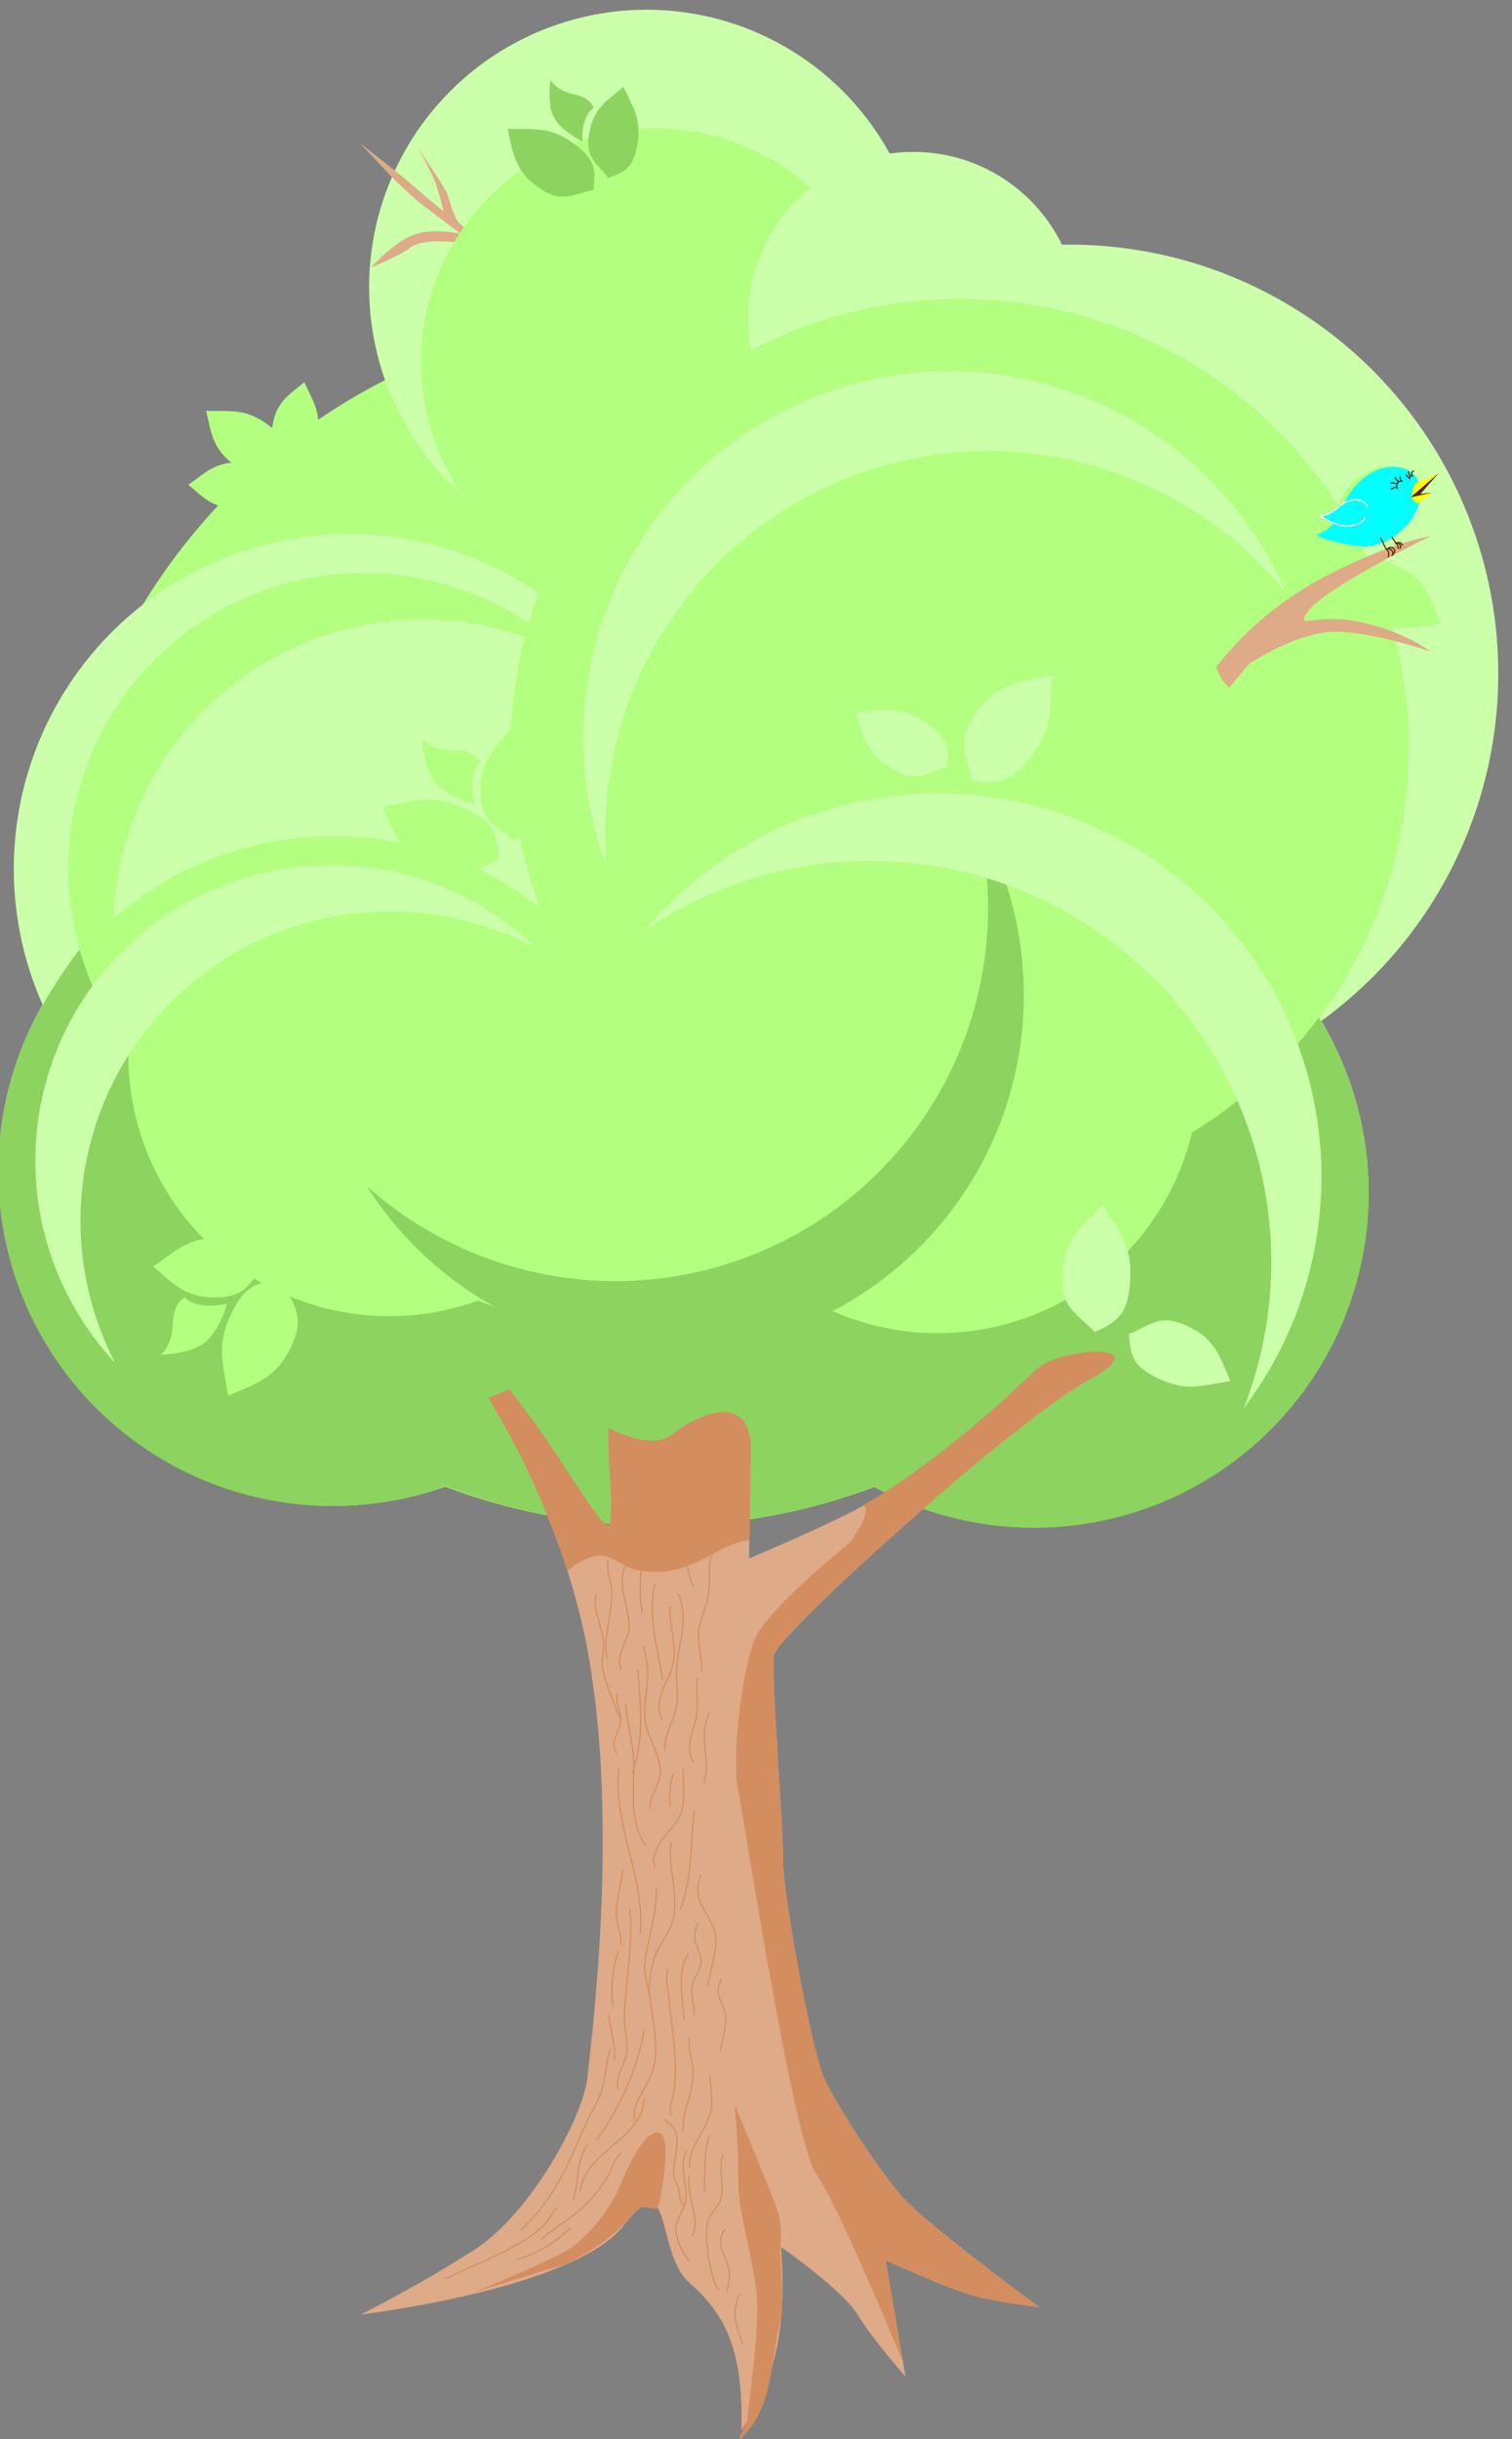 <svg id="svg2" xmlns="http://www.w3.org/2000/svg" viewBox="0 0 351.59 566.93"><rect x="0" y="0" width="351.59" height="566.93" fill="#808080" stroke="none"/><defs><style>.cls-1{fill:#b3ff80;}.cls-2{fill:#cfa;}.cls-3{fill:#deaa87;}.cls-4{fill:#8dd35f;}.cls-5{fill:#d38d5f;}.cls-10,.cls-6{fill:aqua;}.cls-7{fill:#ff0;}.cls-8{fill:#520;}.cls-11,.cls-9{fill:none;stroke-width:0.27px;}.cls-9{stroke:#520;}.cls-10,.cls-11,.cls-9{stroke-linecap:round;stroke-linejoin:round;}.cls-10{stroke:#fff;stroke-width:0.29px;}.cls-11{stroke:#d38d5f;}</style></defs><title>trees</title><g id="g4915"><circle id="path4141" class="cls-1" cx="153.5" cy="213.84" r="140.86"/><circle id="circle4143" class="cls-2" cx="248.67" cy="156.59" r="99.73"/><circle id="circle4145" class="cls-1" cx="240.4" cy="277.19" r="77.85"/><circle id="circle4149" class="cls-2" cx="81.06" cy="201.95" r="77.85"/><circle id="circle4151" class="cls-2" cx="150.35" cy="66.78" r="64.52"/><path id="path4385" class="cls-3" d="M111.68,57.68c-5.34-1.9-13.49-2.26-16.14-.22s-9.15,4.65-9.15,4.65,4.77-5.58,9.64-7.45,11.18-.27,11.18-.27L97.43,47s-5.26-4.59-7.82-7.42-6.12-6.47-6.12-6.47,9.47,7.35,12,9.58,7.71,6.5,7.71,6.5S102,44.39,101,41.82a71.26,71.26,0,0,0-3.86-7.46s6,8.65,6.83,10.71,1,3.78,2.26,6,7.46,5.28,5.44,6.66Z"/><circle id="circle4170" class="cls-1" cx="152.24" cy="84.16" r="54.34"/><circle id="circle4153" class="cls-2" cx="212.38" cy="73.78" r="38.47"/><path id="path4155" class="cls-3" d="M105.57,313s23.77,30.75,31.12,70.94.86,89.44-.06,98.71-13.21,31.82-26.21,40.2-26.5,15.11-26.5,15.11,49.5-5.82,61.11-20.7,7.15,6.26,15.41,13.47c7.76,6.78,12.6,15.16,11.93,34.12,12.53-16.4,9.16-39.68,9.27-42.56,0,0,14.33,10,17.77,15.7s11.16,14.43,11.16,14.43l-4.63-27.08s15.54,7.24,22.1,8.69,13.59,2.22,13.59,2.22-22.11-16.17-30.32-24.08c-5.21-5-15.8-21.26-19.26-28.18s-10.07-44.9-9.94-51.24-2.81-43.23-2.15-48,56-54.53,73.08-63.85-6.67-7.47-11.77-2.77-21.38,20.62-40.45,31.77c-6.59,3.86-26.63,12.34-26.63,12.34l.34-25.11c.19-14.13-12.69-8.24-18.23-3.72-4.87,4-14.89-1.5-14.89-1.5.07,12.71,1.06,14.41.45,21.86S118.35,313.88,105.57,313Z"/><circle id="circle4147" class="cls-1" cx="77.47" cy="272.18" r="77.85"/><path id="circle4272" class="cls-4" d="M198,80.36c-.53.29-1.06.58-1.58.88-2.79,1.67-11.15,6-13.69,7.29l-7.62,3.86A110.1,110.1,0,0,1,260.21,199.5c0,1.83-.14,3.67-.28,5.5a60.8,60.8,0,0,1-71,97.45,108.73,108.73,0,0,1-77.79-.13,60.68,60.68,0,0,1-81.3-57.23c0-10-8.33-5.48-3.6-14.29-3.63,2.12,1.9-18.14-1.67-15.92-5.75,3.7-11.74,13.75-15.19,19.73a77.66,77.66,0,0,0,94.24,110.8,139.08,139.08,0,0,0,99.54.16A77.79,77.79,0,0,0,294,220.87c.17-2.34.29-4.69.35-7A140.86,140.86,0,0,0,198,80.36ZM36.63,168.91l-.68.47.41.27.27-.74Z"/><path id="path4166" class="cls-1" d="M18.46,220.54a68.68,68.68,0,0,0,15.92,28.28,71.9,71.9,0,0,1,98.18-96.17,68.73,68.73,0,0,0-114.1,67.89Z"/><circle id="circle4157" class="cls-1" cx="223.18" cy="173.85" r="104.41"/><path id="path4289" class="cls-4" d="M238,227.79a82.87,82.87,0,0,0-10.81-37.59A86.66,86.66,0,0,1,85.3,275.69,82.83,82.83,0,0,0,238,227.79Z"/><path id="circle4159" class="cls-2" d="M183.65,191.33a89.31,89.31,0,0,0-33.86,25,93.25,93.25,0,0,1,139.41,111,89.13,89.13,0,0,0-105.54-136Z"/><path id="path4164" class="cls-2" d="M10.8,288.43a68.92,68.92,0,0,0,15.93,28.29,71.9,71.9,0,0,1,98.17-96.18A68.73,68.73,0,0,0,10.8,288.43Z"/><path id="path4168" class="cls-2" d="M136.24,161.26a85.17,85.17,0,0,0,4.77,40,89.11,89.11,0,0,1,158.1-63.35,85.17,85.17,0,0,0-162.87,23.4Z"/><path id="path4172" class="cls-1" d="M65.7,297.54c2.23,5.72,5.52,8.06,2,15.48s-8.28,8.63-14.67,11.38c-1.21-7.85-2.79-11.51.7-18.92S60.39,298,65.7,297.54Z"/><path id="path4175" class="cls-1" d="M61.64,294.05C58,298,57.4,301.49,50.22,301.57s-10-3.22-14.58-7.21c5.73-3.95,8-6.6,15.18-6.68S59.28,290,61.64,294.05Z"/><path id="path4177" class="cls-2" d="M225.8,181.29c-1-6.28-3.75-9.39,1.46-16.09s10.31-6.84,17.39-8.17c-.56,8.21.21,12.25-5,18.95s-8.4,6.09-13.86,5.31Z"/><path id="path4179" class="cls-1" d="M42.93,301.57s-2.59,1.2-2.75,6.08c-.18,5.47-2.86,7.26-2.86,7.26s7.07-.21,10.27-2.82c3.55-2.88,5.21-9.08,5.21-9.08S46.09,304.75,42.93,301.57Z"/><path id="path4181" class="cls-2" d="M220.34,178.18c-5,1.4-7.17,4-13.08.45s-6.53-7.59-8.32-13.15c6.65-.38,9.82-1.4,15.73,2.1s5.74,6.13,5.67,10.6Z"/><path id="path4183" class="cls-1" d="M311.88,132.92c5.1-1.71,7.29-4.49,13.63-1.13s7.2,7.6,9.34,13.31c-6.92.73-10.18,2-16.53-1.4S312,137.58,311.88,132.92Z"/><path id="path4185" class="cls-1" d="M313.69,127.91c-1.9-3.92-4.35-5.4-2.29-10.83s5.38-6.56,9.75-8.85c1.29,5.48,2.61,8,.54,13.42s-4.27,5.67-8,6.26Z"/><path id="path4187" class="cls-1" d="M116.11,199.64c-5.68,2.35-8,5.69-15.44,2.35s-8.79-8.1-11.68-14.44c7.83-1.37,11.45-3,18.94.32s7.65,6.47,8.18,11.77Z"/><path id="path4189" class="cls-1" d="M119.51,195.52c-4-3.58-7.52-4.1-7.75-11.27s3-10,6.92-14.72c4.07,5.65,6.76,7.86,7,15S123.48,193.07,119.51,195.52Z"/><path id="path4191" class="cls-1" d="M111.62,177s-1.25-2.57-6.13-2.63c-5.48-.06-7.32-2.71-7.32-2.71s.35,7.06,3,10.21c3,3.49,9.19,5,9.19,5S108.51,180.19,111.62,177Z"/><path id="path4193" class="cls-4" d="M138,44.13c-5,1-7.35,3.31-12.87-.6s-5.8-8-7.1-13.57c6.55.16,9.75-.59,15.26,3.32S138.44,39.76,138,44.13Z"/><path id="path4195" class="cls-4" d="M141.43,41.35C138.76,37.8,136,36.82,137,31s4.07-7.61,8-10.78c2.38,5.23,4.2,7.46,3.22,13.3S145,40,141.43,41.35Z"/><path id="path4197" class="cls-4" d="M138.05,25.06s-.59-2.28-4.53-3.12C129.1,21,128,18.56,128,18.56s-.85,5.77.8,8.75c1.82,3.3,6.62,5.55,6.62,5.55s-.44-5.7,2.6-7.8Z"/><path id="path4215" class="cls-1" d="M66.46,108.63c-4.61.91-6.82,3.07-11.93-.56s-5.38-7.39-6.59-12.58c6.08.16,9-.54,14.16,3.08S66.86,104.58,66.46,108.63Z"/><path id="path4217" class="cls-1" d="M67.5,108.46c-2.48-3.28-5-4.19-4.12-9.61s3.77-7.06,7.39-10c2.21,4.85,3.89,6.92,3,12.33s-2.92,6-6.26,7.28Z"/><path id="path4221" class="cls-1" d="M63.67,112.26c-2.77,3-3.2,5.71-8.69,5.82s-7.63-2.4-11.19-5.42c4.36-3.06,6.08-5.1,11.57-5.21S61.84,109.2,63.67,112.26Z"/><path id="path4223" class="cls-2" d="M254.57,309.64c-4.16-4.51-8.08-5.49-7.54-13.67s4.56-11.05,9.5-16c4,6.87,6.8,9.69,6.26,17.87S259.36,307.31,254.57,309.64Z"/><path id="path4225" class="cls-2" d="M262.55,310.06c5-2,7-4.87,13.55-1.85s7.6,7.21,10,12.8c-6.88,1.09-10.07,2.5-16.58-.52s-6.61-5.78-7-10.43Z"/><path id="path4239" class="cls-5" d="M255.49,314.2c-4.45-.12-11.67,1.52-14.22,3.87-5.1,4.7-21.38,20.62-40.45,31.77,5,4-28.29,34.94,1,10.59.55-.46,1.42-.19,2.11-.26,17.35-15.73,39.37-34,49.09-39.33C261.6,316.18,259.93,314.31,255.49,314.2Zm-137.15,8.68c-1.43.72-3.14,1.39-4.81,2A190.83,190.83,0,0,1,132,365.12c8.85-7.21,11-1.2,16.06-.21,12.46,2.44,17.85-5.85,26.23-7l.28-20.8c.19-14.13-12.69-8.24-18.23-3.72-4.87,4-14.89-1.51-14.89-1.51.07,12.72,1.06,14.42.45,21.87C141.43,359,129.69,336.56,118.34,322.88Z"/><path id="path4244" class="cls-5" d="M220.49,345.64c-3.59,1.55-8.34,3.76-9.81,5.28-2.45,2.53-12.51,7.19-12.51,7.19-5.66,4.63-20.33,16.87-22.8,23.22s-5.47,26.21-3.67,35.14,12.82,81.66,18.23,89c3.55,4.81,13.51,27.88,20,43.36l-4-23.53s15.54,7.24,22.1,8.69,13.59,2.22,13.59,2.22-22.11-16.17-30.32-24.08c-5.21-5-15.8-21.26-19.26-28.18s-10.07-44.9-9.94-51.24-2.81-43.23-2.16-48C180.35,381.79,200.68,362.52,220.49,345.64Z"/><path id="path4249" class="cls-5" d="M173.72,563c1.25-12,3.33-24.24,1.8-33.29s-4-16.76-3.84-23.27-.87-17.27-.87-17.27,8.21,19.76,9.53,23.36a20.46,20.46,0,0,1,1.13,9.64c-.34,2.7,1.3,11.82-.31,18.58s-1.54,16.94-6.67,23.54-.77-1.29-.77-1.29Z"/><path id="path4251" class="cls-5" d="M131.53,526.35c13.19-6.67,14.82-11.64,17.11-13s4,1.91,4.76-1.75,3-16.49-.71-15.91-7.3,9.45-8.89,13.2-7,11.35-12.13,14.29-21.53,9.68-21.53,9.68,17.12-5.48,21.39-6.52Z"/><path id="path4383" class="cls-3" d="M282.87,154.94a77.52,77.52,0,0,1,23.88-20.18c15.4-8.4,25.85-10.14,25.85-10.14s-24.31,12-28.17,17.16,1.55.41,12.18,2.86,15.92,6.76,15.92,6.76-16-5.58-24.57-4.38-17.54,7.32-17.54,7.32l-4.59,5.5a10.64,10.64,0,0,1-3-4.9Z"/><g id="g4432"><path id="path4387" class="cls-6" d="M329.74,117.76c-1.87,5.13-7.54,9.28-12.66,9.28-2.27,0-12.26-2.21-10.64-2.88a9,9,0,0,0,5.57-5.89c1.87-5.12,6.72-9.78,11.84-9.78s7.76,4.15,5.89,9.27Z"/><path id="path4392" class="cls-7" d="M329,112.34l5.52-2.34L328,115.59Z"/><path id="path4394" class="cls-7" d="M328,115.58l5.19-1.13-3.68,2.62Z"/><path id="path4396" class="cls-8" d="M328,115.61c.54-.12,2.24-.77,2.24-.77l4.35-4.9Z"/><path id="path4398" class="cls-8" d="M328,115.6l2.3-.79,2.82-.32Z"/><path id="path4400" class="cls-9" d="M324.89,113.56s-.64-1.69,1.13-1.74"/><path id="path4402" class="cls-9" d="M327.78,111.28s-.15-1,.76-.61"/><path id="path4404" class="cls-9" d="M324.7,113.18a6.46,6.46,0,0,0-1.14.46"/><path id="path4406" class="cls-9" d="M324.77,112.39c-.4,0-.92-.17-1.26-.17"/><path id="path4408" class="cls-9" d="M325.13,111.83a2.07,2.07,0,0,1-.72-.89"/><path id="path4410" class="cls-9" d="M325.78,111.78c-.1-.3-.29-.68-.19-1"/><path id="path4412" class="cls-9" d="M327.65,111c-.3-.07-.49-.38-.66-.59"/><path id="path4414" class="cls-9" d="M327.87,110.51a1.42,1.42,0,0,1-.37-.87"/><path id="path4416" class="cls-9" d="M328.35,110.4c-.1-.38-.12-.84.35-.87"/><path id="path4418" class="cls-10" d="M318,117.84c-1.14-2.51-4.47-2-6.89.12s-4.15,1.91-4.15,1.91,3.81,2.77,6.9,2.37,3.44-1.87,3.44-1.87"/><path id="path4420" class="cls-9" d="M321,125.07c.63.74.79,1.94,1.43,2.65.83-.74,2.18,1.13,1.22,1.41"/><path id="path4422" class="cls-9" d="M322.38,127.63a1.4,1.4,0,0,1,.41,1.76"/><path id="path4424" class="cls-9" d="M322.76,127.49c.95-.94,2.32.76,1.06,1.22"/><path id="path4426" class="cls-9" d="M323.7,124.94c.29.34.69,1,.93,1.26.76-.14,1.48.89.84,1.24"/><path id="path4428" class="cls-9" d="M324.49,126.39c.56-.09.68.71.56,1"/><path id="path4430" class="cls-9" d="M324.8,126.26c.37-.41,1.19,0,1.33.42"/></g><path id="path4823" class="cls-11" d="M121.06,518.39c8.11-7.6,11.23-15.69,15.4-25.29,1-2.29,2.59-4.41,3.35-6.93,1-3.16,1.11-7.24,2.15-10"/><path id="path4825" class="cls-11" d="M143.75,485.63c-.81-3.14,1.69-5.67,2-8.71.27-2.73-.65-5.42-.56-8.13.23-7.2,2.14-18.36,1.28-25"/><path id="path4827" class="cls-11" d="M138.82,497.28a63,63,0,0,0,11-25.4"/><path id="path4829" class="cls-11" d="M147.66,492.81c-.58-1.94.06-3.29.87-5,1-2.25,2.61-4.35,3.33-6.73,1.45-4.78-.14-12.4-.84-17.28-.34-2.34-1.32-4.89-1.09-7.27.56-5.92,3-11.81,2.62-17.81"/><path id="path4831" class="cls-11" d="M135,509.21c.71-8.94,14.69-12.27,14.69-21.31"/><path id="path4833" class="cls-11" d="M125.83,520.43c1.4-1,2.64-2.1,4-3,5-3.37,8.45-6.51,11.58-11.73,1.05-1.74,1.33-3.9,3-5.2"/><path id="path4835" class="cls-11" d="M103.73,529.62c7.4-3.69,15.82-6.42,22.21-11.87,1.5-1.28,2.19-3.24,3.57-4.58"/><path id="path4837" class="cls-11" d="M120.24,525.14a28,28,0,0,0,12.29-7.26"/><path id="path4839" class="cls-11" d="M142.56,466.26a27.55,27.55,0,0,1,1.25-12.73"/><path id="path4841" class="cls-11" d="M148.89,449.32c1.13-13-6.35-25-5-38.3"/><path id="path4843" class="cls-11" d="M150.12,428.94c-4.23-6.18-2.39-13.79-2.84-20.67-.26-4-1.52-8-1.8-12"/><path id="path4845" class="cls-11" d="M156,491.63c-.15-2-.32-1.35,0-2.39,2.31-8,.33-15.92-.37-24.06-.23-2.62-1-4.81-.37-7.46"/><path id="path4847" class="cls-11" d="M158.79,495.26a22.61,22.61,0,0,1,.31-3.39c.72-3.52,2.05-6.19,2.05-9.95,0-2.9-1.25-5.37-.84-8.41"/><path id="path4849" class="cls-11" d="M160.33,503.6c-.16-5.14,4.38-8.69,5.13-13.71.32-2.12-.48-6-.28-7.33"/><path id="path4851" class="cls-11" d="M159,512.79c-1-1.31-.9-2.19-1.12-3.59s-1.1-2.36-1.21-3.71c-.27-3.25,1.62-7.41.29-10.33-.56-1.23-2-1.9-2.5-2.67"/><path id="path4853" class="cls-11" d="M161,519.64c2.16-3.47-2-10.95-.56-14.05"/><path id="path4855" class="cls-11" d="M163.74,509.58c.32-3.78-.2-9.59,1.28-13.2"/><path id="path4857" class="cls-11" d="M168.13,500.85c-1.19,3.14.29,6.69-.41,9.83-.49,2.16-2.08,3.19-2.89,5-1.47,3.28.25,13.65,2.2,16.54"/><path id="path4859" class="cls-11" d="M168.56,518.25c-2.74,3.55,1,6.74,1.1,10.4a28,28,0,0,1-.63,3.92"/><path id="path4861" class="cls-11" d="M172.11,533.09c-2.23,4.23-.88,7.56.62,11.69"/><path id="path4863" class="cls-11" d="M160.25,525.48a14.21,14.21,0,0,1-3.11-7c-.17-2.6,2.09-4.68,2.34-7.17.37-3.75-1.69-7.7.12-11.33"/><path id="path4865" class="cls-11" d="M151,464a26.6,26.6,0,0,1,.89-8c.85-3.72,4.15-6.7,4.8-10.45,1-5.85-1.46-11.67-.63-17.31"/><path id="path4867" class="cls-11" d="M147.09,411.93c2.68-7.24,1.86-16,1.22-23.67"/><path id="path4869" class="cls-11" d="M144.05,399.09c-1.4-3.59-3-7.17-3.88-11-.5-2.29.4-4.4.18-6.68-.26-2.78-2.81-8.14-1.68-10.62"/><path id="path4871" class="cls-11" d="M141.25,385.41a10.52,10.52,0,0,1-.38-3.61c.4-3.81,1.25-7.39,1.38-11.29.09-2.67-1.46-5.35-.81-7.89"/><path id="path4873" class="cls-11" d="M144.43,388.19c-.39-1.86-.52-1.47-.37-2.6.33-2.54,2.37-5.44,2.26-7.86-.18-4.15-3-10.24-.71-14"/><path id="path4875" class="cls-11" d="M149.6,382.66a29.19,29.19,0,0,1,1,5.5c.24,3.83-1.13,8.13-.57,11.8.61,4,3.51,7.81,3.51,12,0,2.94-2.84,5.66-2.28,8.5"/><path id="path4877" class="cls-11" d="M152.36,434c-.73-1.76-.22-2.89.51-4.51,1-2.26,2.87-3.87,4.29-5.85,2.8-3.93,1.55-8.12,1.73-12.54"/><path id="path4879" class="cls-11" d="M143.37,407.58c-1.71-2.94.93-5.23.93-8.05,0-2-1.11-3.73-.83-5.87"/><path id="path4881" class="cls-11" d="M154,399.82a7.3,7.3,0,0,1-.62-4.52c.55-3.24,2.75-6,3.26-9.21.63-3.91-1.08-8.53-.82-12.65"/><path id="path4883" class="cls-11" d="M152.29,368.17c-1.73,7.51.69,14.75,1.74,22.1"/><path id="path4885" class="cls-11" d="M157.79,370.61c2.5,6.05-.22,11.68-.48,17.58-.15,3.22.59,5.74-.13,9.07s-3,6.24-2.52,9.66"/><path id="path4887" class="cls-11" d="M161.18,409.44c-2.22-4.1.7-7.79.95-11.75.16-2.58-.36-5,0-7.58"/><path id="path4889" class="cls-11" d="M161.19,368.69a19,19,0,0,1-.88-12.65"/><path id="path4891" class="cls-11" d="M165.72,360.9c-.62,1.82-.59,1.27-.69,2.44-.2,2.57.12,5.3-.38,7.83-.61,3.14-2.15,5.45-2.22,8.76-.06,2.84.81,5.55.76,8.45"/><path id="path4893" class="cls-11" d="M165.11,397.94c-3,5.29.32,11.22-1.41,16.53"/><path id="path4895" class="cls-11" d="M156.56,412.32a16.23,16.23,0,0,0-.64,7.5"/><path id="path4897" class="cls-11" d="M161.45,420.92c-1,7.75-.37,15.23-3.18,22.73"/><path id="path4899" class="cls-11" d="M162.27,447.06a7.07,7.07,0,0,0-.72,3.51c.14,1.79,1.4,3.24,1.47,5.09.09,2.15-1.5,3.6-2,5.6-.53,2.2.42,4.69.46,6.92"/><path id="path4901" class="cls-11" d="M167.79,459.94a20.32,20.32,0,0,0-.68,1.94c-.53,2.2,1.48,4.49,1.61,6.6.14,2.32-.74,5.89-1.23,8.22"/><path id="path4903" class="cls-11" d="M160,454.27c-2.85,4.57-1.09,10.06-1,15.1"/><path id="path4905" class="cls-11" d="M163,435.82a8,8,0,0,0-.58,4.95c.62,3,3.26,5.58,3.89,8.65.73,3.6-1.21,8.48-1.69,12.09"/><path id="path4907" class="cls-11" d="M144.84,434.62c-.44,3.55-1.83,7.77-1.42,11.45.22,2.07,1.26,3.67.91,5.82"/><path id="path4909" class="cls-11" d="M141.5,468.39c.59,3.56,1.62,6.69,1.4,10.41"/><path id="path4911" class="cls-11" d="M136.76,498.43c-3,3.81-2,8.72-3.53,13"/><path id="path4913" class="cls-11" d="M149.39,363.53a32.83,32.83,0,0,0-.07,11.27"/></g></svg>